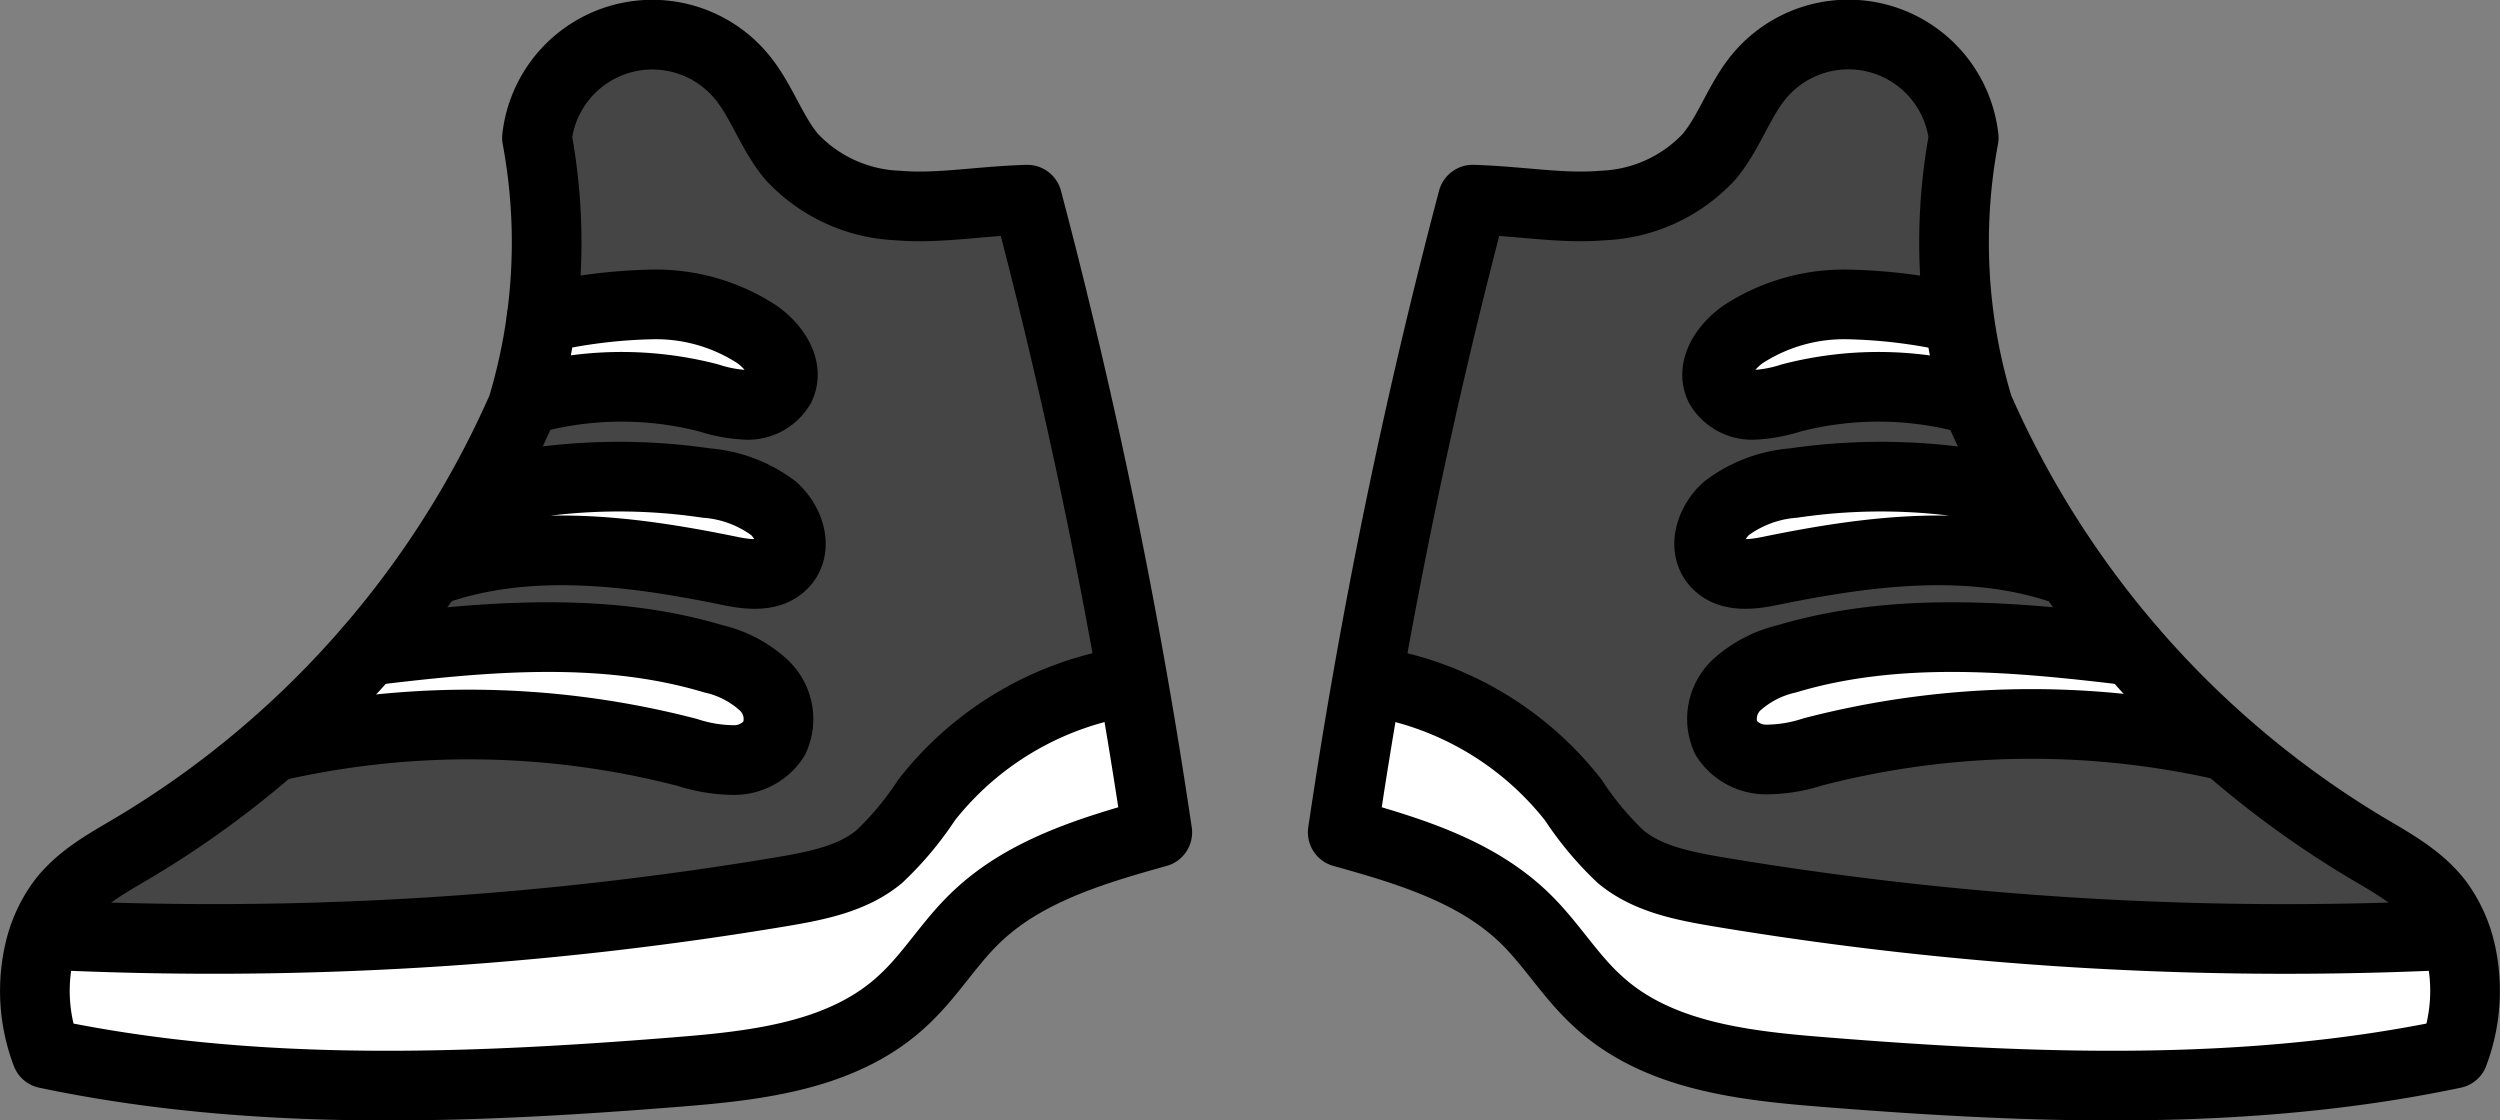 <svg xmlns="http://www.w3.org/2000/svg" viewBox="0 0 179.43 80.42"><rect x="0" y="0" width="179.43" height="80.42" fill="#808080" stroke="none"/><defs><style>.cls-1{fill:#fff;}.cls-2{fill:#454545;}.cls-3{fill:none;stroke:#000;stroke-linecap:round;stroke-linejoin:round;stroke-width:5px;}</style></defs><g id="Layer_2" data-name="Layer 2"><g id="Layer_186" data-name="Layer 186"><g id="Layer_185" data-name="Layer 185"><path class="cls-1" d="M81.73,43.58c-.66,2.68.75,5.39,1.75,8s1.48,5.9-.54,7.79c-1.38,1.3-3.44,1.44-5.26,1.94C71.28,63,67.35,69.43,61.61,72.74c-4,2.28-8.6,3-13.14,3.43-13.69,1.28-27.48.23-41.2-.82a6.12,6.12,0,0,1-3.83-1.18c-1.9-1.77-.85-4.91.32-7.23,12.49,2.17,25.28,1.22,37.92.27,7.89-.6,16.44-1.47,22.25-6.84,2.68-2.48,4.54-5.74,7.23-8.22S77.93,48.07,81.73,43.58Z"/><path class="cls-2" d="M80.67,43.88l-3.42-22c-.37-2.43-.94-5.16-3-6.44-1.76-1.09-4-.76-6.08-.86-4.66-.21-8.92-2.79-12.39-5.92-2.93-2.66-6-6-9.93-5.87-4.42.13-7.49,4.72-8.11,9.1s.42,8.82.2,13.24C37.5,33.79,32.32,41.59,26,47.53S12.16,58,5.29,63.26A5.81,5.81,0,0,0,3.5,65.13a2.09,2.09,0,0,0,.27,2.42,3,3,0,0,0,2,.54,312.39,312.39,0,0,0,48-2.6c4.91-.65,10.4-1.78,13.1-5.93,1.61-2.48,2.1-5.88,4.62-7.43s6.1-.61,8.19-2.64C81.63,47.68,80.81,44.76,80.67,43.88Z"/><path class="cls-1" d="M38.71,22.72c4.61-1,9.51-2.07,14-.49a5.7,5.7,0,0,1,3,2.11,2.8,2.8,0,0,1-.2,3.45c-1.09,1-2.83.68-4.3.39a25.51,25.51,0,0,0-8.54-.25,5.28,5.28,0,0,1-3.18-.14,2.82,2.82,0,0,1-1.4-2.54A11.63,11.63,0,0,1,38.71,22.72Z"/><path class="cls-1" d="M36.54,35.57a22.52,22.52,0,0,1,18.56.78c1.42.73,2.95,2,2.59,3.6a2.66,2.66,0,0,1-2.14,1.81,7,7,0,0,1-2.93-.24c-4.55-1.09-9.22-2.86-13.78-1.81a21,21,0,0,1-3.28.75,3.31,3.31,0,0,1-3-1.17C31.93,38.36,32.44,37.25,36.54,35.57Z"/><path class="cls-1" d="M26.78,47a26.37,26.37,0,0,1,26.89.78,5.15,5.15,0,0,1,2.57,3.06c.39,2.14-1.84,4-4,4.15S48,54.22,46,53.56a25.92,25.92,0,0,0-12.52-.75,26,26,0,0,1-5.45.83,5.18,5.18,0,0,1-4.6-2.53C22.58,49.45,23.58,47,26.78,47Z"/><path class="cls-3" d="M73.73,14.33a415.89,415.89,0,0,1,9.33,45.41c-4.77,1.33-9.65,2.8-13.13,6.22-1.85,1.8-3.19,4.07-5.09,5.82-4.25,4-10.48,4.7-16.26,5.16-15.1,1.21-30.43,1.8-45.25-1.32a12.68,12.68,0,0,1-.49-7.4,9.56,9.56,0,0,1,1.58-3.46C5.74,63,7.73,61.94,9.6,60.83A69.2,69.2,0,0,0,37.48,29.25,40.93,40.93,0,0,0,38.54,9.89,8.33,8.33,0,0,1,53.23,5.5c1.44,1.74,2.13,4,3.58,5.74a11,11,0,0,0,7.64,3.51C67.32,15,70.19,14.44,73.73,14.33Z"/><path class="cls-3" d="M3.6,67.11A246.83,246.83,0,0,0,56.1,64c2.48-.42,5.08-.92,7-2.51a22.79,22.79,0,0,0,3.41-4.08A22.92,22.92,0,0,1,81.06,48.9"/><path class="cls-3" d="M38.87,22.85a38.4,38.4,0,0,1,7.9-1A13.28,13.28,0,0,1,54.33,24c1.22.86,2.31,2.39,1.67,3.74a2.69,2.69,0,0,1-2.35,1.32,10.16,10.16,0,0,1-2.78-.5,24.93,24.93,0,0,0-13.14.17"/><path class="cls-3" d="M34.59,35.35a43,43,0,0,1,16.11-.68,9.2,9.2,0,0,1,4.84,1.83c1.09,1,1.69,2.73.77,3.85s-2.62.9-4,.61c-7-1.43-14.47-2.4-21.22,0"/><path class="cls-3" d="M26.45,46.71c8.25-1,16.77-1.81,24.74.57a8,8,0,0,1,3.62,1.89A3.34,3.34,0,0,1,55.57,53a3.43,3.43,0,0,1-2.89,1.55A11,11,0,0,1,49.32,54a62.35,62.35,0,0,0-29.53-.44"/></g><g id="Layer_185_copy" data-name="Layer 185 copy"><path class="cls-1" d="M97.7,43.58c.66,2.68-.75,5.39-1.75,8s-1.48,5.9.54,7.79c1.38,1.3,3.44,1.44,5.26,1.94,6.39,1.76,10.33,8.15,16.07,11.46,4,2.28,8.59,3,13.14,3.43,13.69,1.28,27.48.23,41.2-.82A6.12,6.12,0,0,0,176,74.17c1.89-1.77.85-4.91-.32-7.23-12.49,2.17-25.28,1.22-37.92.27-7.89-.6-16.44-1.47-22.25-6.84-2.68-2.48-4.54-5.74-7.23-8.22S101.5,48.07,97.7,43.58Z"/><path class="cls-2" d="M98.76,43.88l3.41-22c.38-2.43,1-5.16,3-6.44,1.76-1.09,4-.76,6.07-.86,4.67-.21,8.93-2.79,12.4-5.92,2.93-2.66,6-6,9.93-5.87,4.42.13,7.49,4.72,8.11,9.1s-.42,8.82-.2,13.24c.41,8.66,5.59,16.46,11.91,22.4S167.27,58,174.14,63.26a5.81,5.81,0,0,1,1.79,1.87,2.09,2.09,0,0,1-.27,2.42,3,3,0,0,1-2,.54,312.39,312.39,0,0,1-48-2.6c-4.91-.65-10.41-1.78-13.1-5.93-1.61-2.48-2.1-5.88-4.62-7.43s-6.1-.61-8.19-2.64C97.8,47.68,98.62,44.76,98.76,43.88Z"/><path class="cls-1" d="M140.72,22.72c-4.61-1-9.51-2.07-14-.49a5.7,5.7,0,0,0-3,2.11,2.79,2.79,0,0,0,.2,3.45c1.09,1,2.83.68,4.3.39a25.51,25.51,0,0,1,8.54-.25,5.28,5.28,0,0,0,3.18-.14,2.82,2.82,0,0,0,1.4-2.54A11.63,11.63,0,0,0,140.72,22.72Z"/><path class="cls-1" d="M142.89,35.57a22.52,22.52,0,0,0-18.56.78c-1.42.73-3,2-2.59,3.6a2.66,2.66,0,0,0,2.14,1.81,7,7,0,0,0,2.93-.24c4.55-1.09,9.22-2.86,13.78-1.81a20.75,20.75,0,0,0,3.28.75,3.28,3.28,0,0,0,3-1.17C147.5,38.36,147,37.25,142.89,35.57Z"/><path class="cls-1" d="M152.65,47a26.37,26.37,0,0,0-26.89.78,5.15,5.15,0,0,0-2.57,3.06c-.39,2.14,1.84,4,4,4.15s4.23-.75,6.29-1.41A25.92,25.92,0,0,1,146,52.81a26,26,0,0,0,5.45.83,5.18,5.18,0,0,0,4.6-2.53C156.85,49.45,155.85,47,152.65,47Z"/><path class="cls-3" d="M105.7,14.33a415.89,415.89,0,0,0-9.33,45.41c4.77,1.33,9.65,2.8,13.13,6.22,1.84,1.8,3.19,4.07,5.09,5.82,4.25,4,10.48,4.7,16.26,5.16,15.1,1.21,30.43,1.8,45.25-1.32a12.77,12.77,0,0,0,.49-7.4A9.56,9.56,0,0,0,175,64.76c-1.32-1.74-3.31-2.82-5.18-3.93A69.2,69.2,0,0,1,142,29.25a40.93,40.93,0,0,1-1.06-19.36,8.33,8.33,0,0,0-14.7-4.39c-1.43,1.74-2.12,4-3.57,5.74A11,11,0,0,1,115,14.75C112.11,15,109.24,14.44,105.7,14.33Z"/><path class="cls-3" d="M175.83,67.11a246.83,246.83,0,0,1-52.5-3.1c-2.48-.42-5.08-.92-7-2.51a22.79,22.79,0,0,1-3.41-4.08A22.92,22.92,0,0,0,98.37,48.9"/><path class="cls-3" d="M140.56,22.85a38.4,38.4,0,0,0-7.9-1A13.28,13.28,0,0,0,125.1,24c-1.22.86-2.31,2.39-1.67,3.74a2.69,2.69,0,0,0,2.35,1.32,10.23,10.23,0,0,0,2.78-.5,24.93,24.93,0,0,1,13.14.17"/><path class="cls-3" d="M144.84,35.35a43.08,43.08,0,0,0-16.12-.68,9.2,9.2,0,0,0-4.83,1.83c-1.09,1-1.69,2.73-.77,3.85s2.62.9,4,.61c7-1.43,14.47-2.4,21.22,0"/><path class="cls-3" d="M153,46.71c-8.25-1-16.77-1.81-24.74.57a8.12,8.12,0,0,0-3.63,1.89,3.35,3.35,0,0,0-.75,3.79,3.43,3.43,0,0,0,2.89,1.55,11,11,0,0,0,3.36-.55,62.35,62.35,0,0,1,29.53-.44"/></g></g></g></svg>